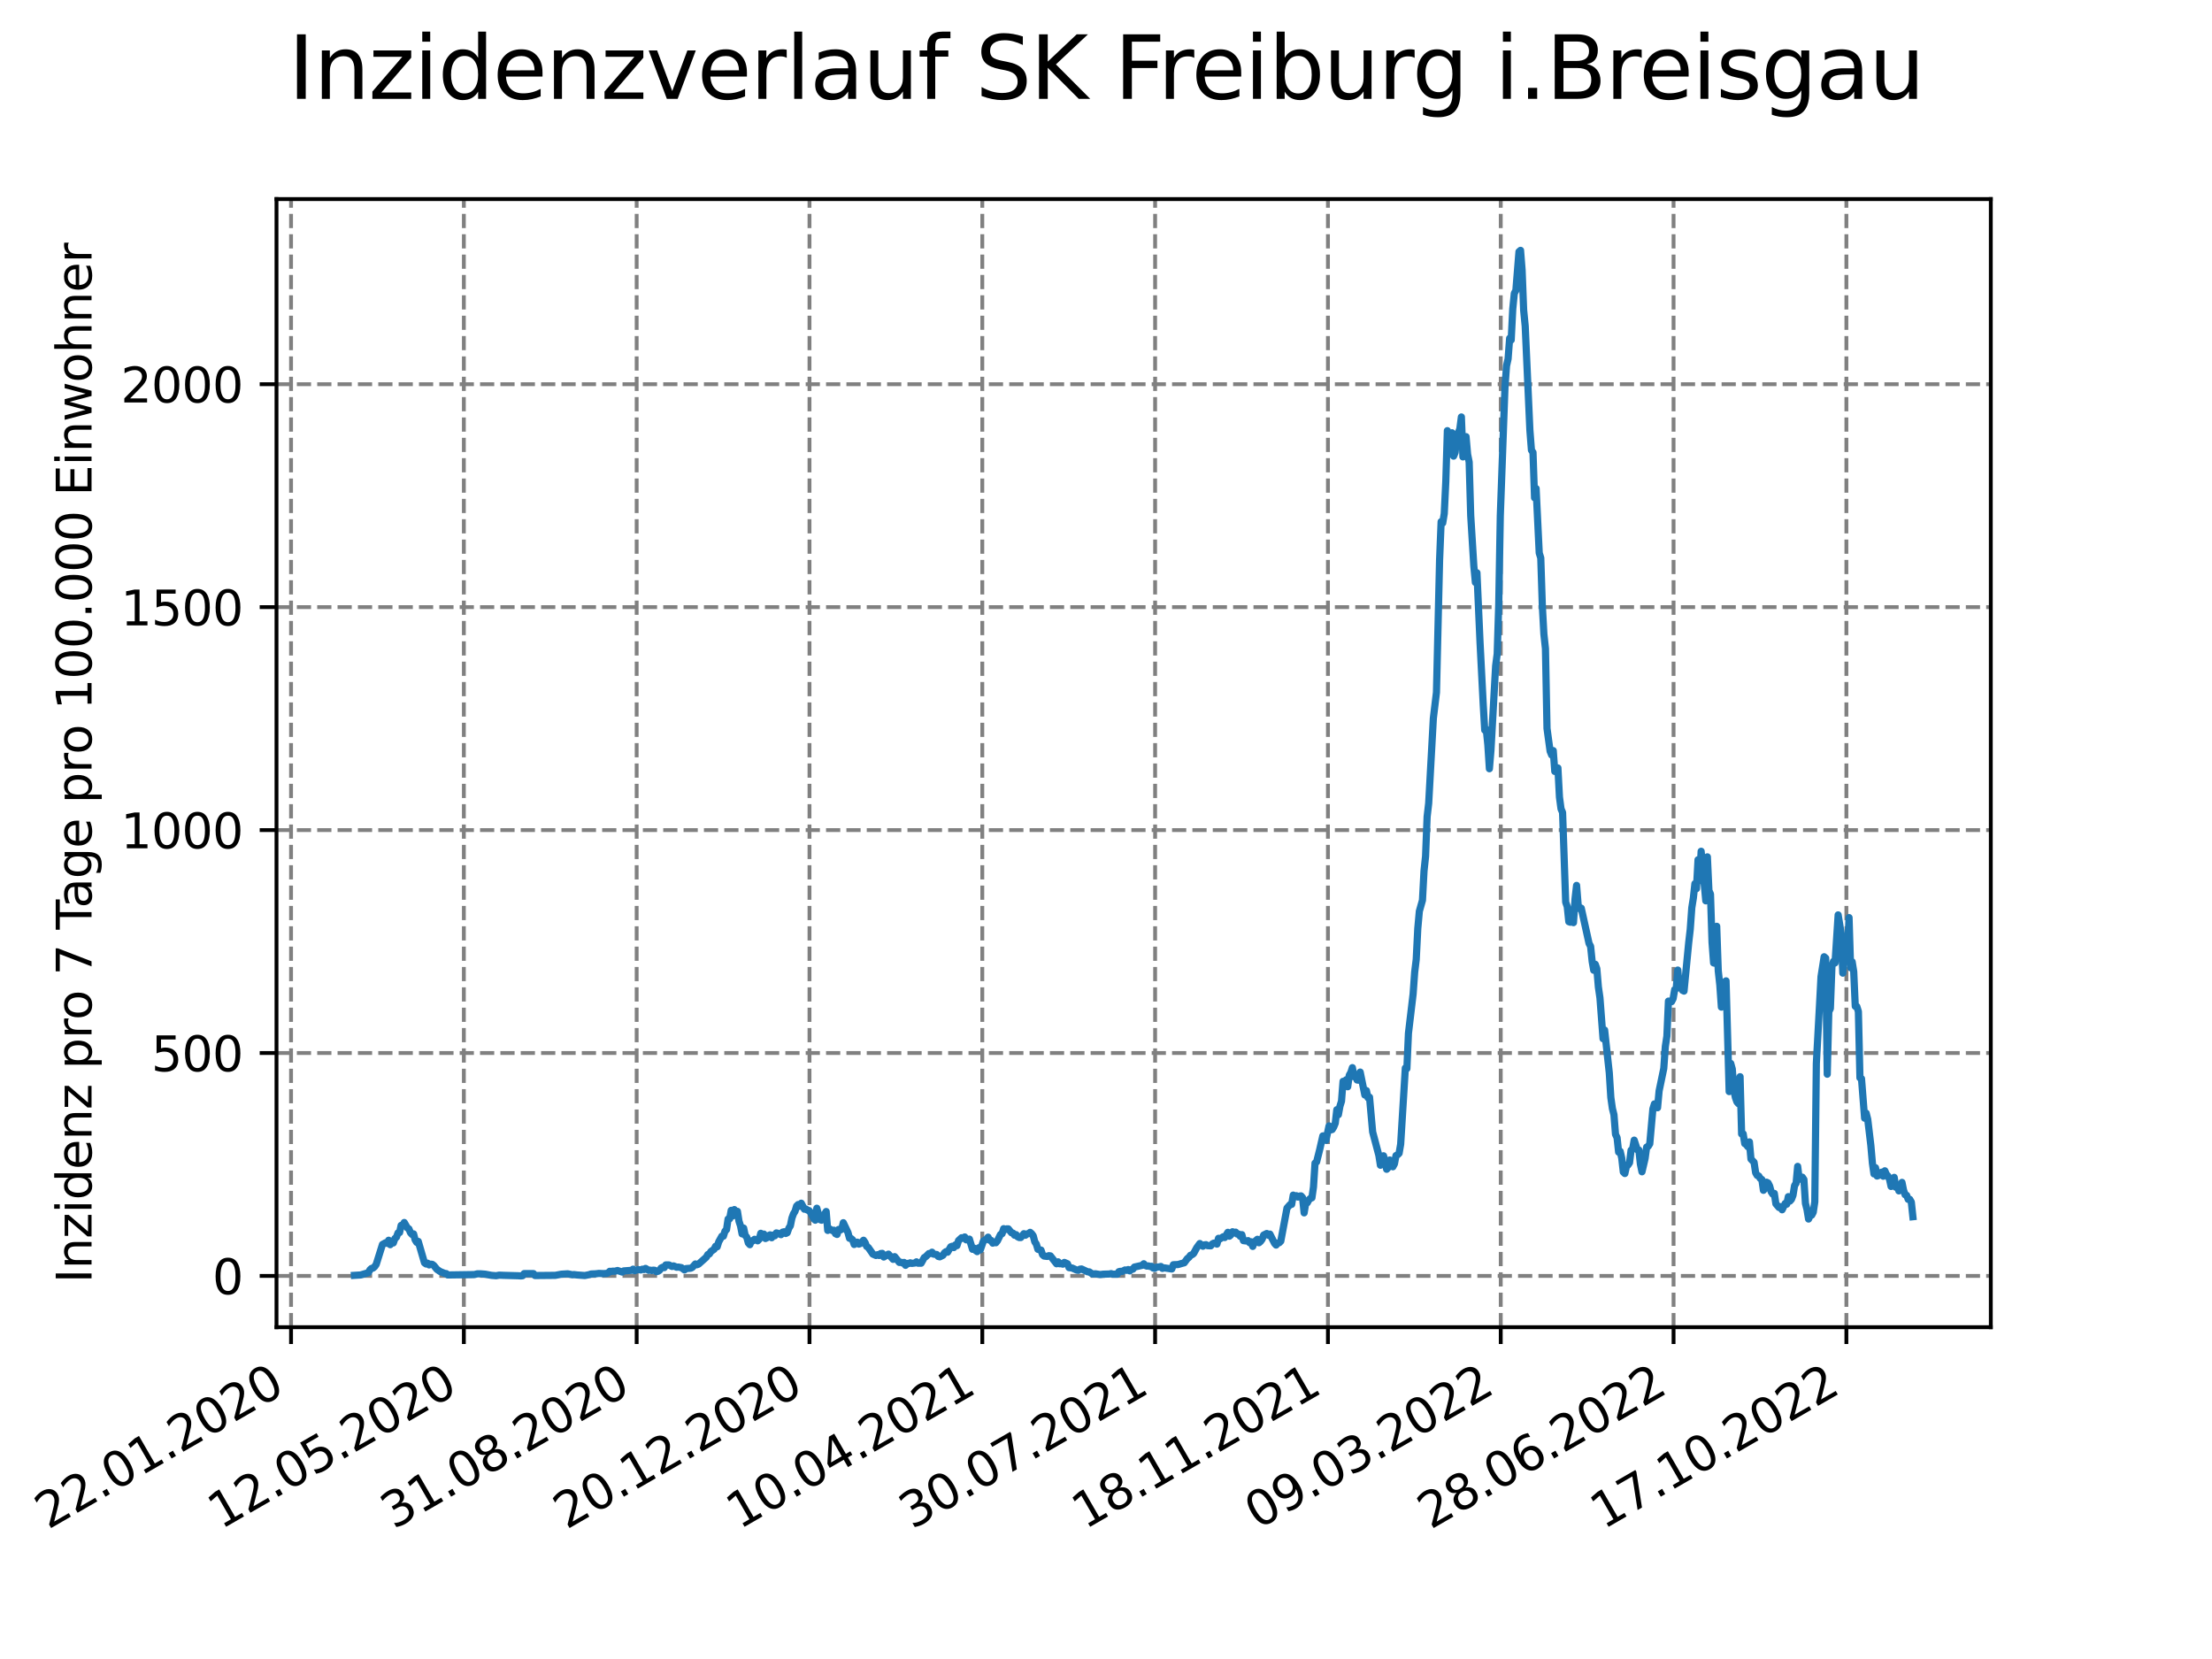 <?xml version="1.0" encoding="utf-8" standalone="no"?>
<!DOCTYPE svg PUBLIC "-//W3C//DTD SVG 1.1//EN"
  "http://www.w3.org/Graphics/SVG/1.1/DTD/svg11.dtd">
<svg xmlns:xlink="http://www.w3.org/1999/xlink" width="460.8pt" height="345.6pt" viewBox="0 0 460.8 345.6" xmlns="http://www.w3.org/2000/svg" version="1.1">
 <defs>
  <style type="text/css">*{stroke-linejoin: round; stroke-linecap: butt}</style>
 </defs>
 <g id="figure_1">
  <g id="patch_1">
   <path d="M 0 345.6 
L 460.8 345.6 
L 460.8 0 
L 0 0 
z
" style="fill: #ffffff"/>
  </g>
  <g id="axes_1">
   <g id="patch_2">
    <path d="M 57.6 276.48 
L 414.72 276.48 
L 414.72 41.472 
L 57.6 41.472 
z
" style="fill: #ffffff"/>
   </g>
   <g id="matplotlib.axis_1">
    <g id="xtick_1">
     <g id="line2d_1">
      <path d="M 60.63 276.48 
L 60.63 41.472 
" clip-path="url(#p9a67773238)" style="fill: none; stroke-dasharray: 2.96,1.28; stroke-dashoffset: 0; stroke: #808080; stroke-width: 0.8"/>
     </g>
     <g id="line2d_2">
      <defs>
       <path id="maf4e3f1fad" d="M 0 0 
L 0 3.5 
" style="stroke: #000000; stroke-width: 0.8"/>
      </defs>
      <g>
       <use xlink:href="#maf4e3f1fad" x="60.63" y="276.48" style="stroke: #000000; stroke-width: 0.8"/>
      </g>
     </g>
     <g id="text_1">
      <!-- 22.01.2020 -->
      <g transform="translate(10.005 318.689) rotate(-30) scale(0.1 -0.1)">
       <defs>
        <path id="DejaVuSans-32" d="M 1228 531 
L 3431 531 
L 3431 0 
L 469 0 
L 469 531 
Q 828 903 1448 1529 
Q 2069 2156 2228 2338 
Q 2531 2678 2651 2914 
Q 2772 3150 2772 3378 
Q 2772 3750 2511 3984 
Q 2250 4219 1831 4219 
Q 1534 4219 1204 4116 
Q 875 4013 500 3803 
L 500 4441 
Q 881 4594 1212 4672 
Q 1544 4750 1819 4750 
Q 2544 4750 2975 4387 
Q 3406 4025 3406 3419 
Q 3406 3131 3298 2873 
Q 3191 2616 2906 2266 
Q 2828 2175 2409 1742 
Q 1991 1309 1228 531 
z
" transform="scale(0.016)"/>
        <path id="DejaVuSans-2e" d="M 684 794 
L 1344 794 
L 1344 0 
L 684 0 
L 684 794 
z
" transform="scale(0.016)"/>
        <path id="DejaVuSans-30" d="M 2034 4250 
Q 1547 4250 1301 3770 
Q 1056 3291 1056 2328 
Q 1056 1369 1301 889 
Q 1547 409 2034 409 
Q 2525 409 2770 889 
Q 3016 1369 3016 2328 
Q 3016 3291 2770 3770 
Q 2525 4250 2034 4250 
z
M 2034 4750 
Q 2819 4750 3233 4129 
Q 3647 3509 3647 2328 
Q 3647 1150 3233 529 
Q 2819 -91 2034 -91 
Q 1250 -91 836 529 
Q 422 1150 422 2328 
Q 422 3509 836 4129 
Q 1250 4750 2034 4750 
z
" transform="scale(0.016)"/>
        <path id="DejaVuSans-31" d="M 794 531 
L 1825 531 
L 1825 4091 
L 703 3866 
L 703 4441 
L 1819 4666 
L 2450 4666 
L 2450 531 
L 3481 531 
L 3481 0 
L 794 0 
L 794 531 
z
" transform="scale(0.016)"/>
       </defs>
       <use xlink:href="#DejaVuSans-32"/>
       <use xlink:href="#DejaVuSans-32" x="63.623"/>
       <use xlink:href="#DejaVuSans-2e" x="127.246"/>
       <use xlink:href="#DejaVuSans-30" x="159.033"/>
       <use xlink:href="#DejaVuSans-31" x="222.656"/>
       <use xlink:href="#DejaVuSans-2e" x="286.279"/>
       <use xlink:href="#DejaVuSans-32" x="318.066"/>
       <use xlink:href="#DejaVuSans-30" x="381.689"/>
       <use xlink:href="#DejaVuSans-32" x="445.312"/>
       <use xlink:href="#DejaVuSans-30" x="508.936"/>
      </g>
     </g>
    </g>
    <g id="xtick_2">
     <g id="line2d_3">
      <path d="M 96.63 276.48 
L 96.63 41.472 
" clip-path="url(#p9a67773238)" style="fill: none; stroke-dasharray: 2.96,1.28; stroke-dashoffset: 0; stroke: #808080; stroke-width: 0.8"/>
     </g>
     <g id="line2d_4">
      <g>
       <use xlink:href="#maf4e3f1fad" x="96.63" y="276.48" style="stroke: #000000; stroke-width: 0.8"/>
      </g>
     </g>
     <g id="text_2">
      <!-- 12.05.2020 -->
      <g transform="translate(46.005 318.689) rotate(-30) scale(0.1 -0.1)">
       <defs>
        <path id="DejaVuSans-35" d="M 691 4666 
L 3169 4666 
L 3169 4134 
L 1269 4134 
L 1269 2991 
Q 1406 3038 1543 3061 
Q 1681 3084 1819 3084 
Q 2600 3084 3056 2656 
Q 3513 2228 3513 1497 
Q 3513 744 3044 326 
Q 2575 -91 1722 -91 
Q 1428 -91 1123 -41 
Q 819 9 494 109 
L 494 744 
Q 775 591 1075 516 
Q 1375 441 1709 441 
Q 2250 441 2565 725 
Q 2881 1009 2881 1497 
Q 2881 1984 2565 2268 
Q 2250 2553 1709 2553 
Q 1456 2553 1204 2497 
Q 953 2441 691 2322 
L 691 4666 
z
" transform="scale(0.016)"/>
       </defs>
       <use xlink:href="#DejaVuSans-31"/>
       <use xlink:href="#DejaVuSans-32" x="63.623"/>
       <use xlink:href="#DejaVuSans-2e" x="127.246"/>
       <use xlink:href="#DejaVuSans-30" x="159.033"/>
       <use xlink:href="#DejaVuSans-35" x="222.656"/>
       <use xlink:href="#DejaVuSans-2e" x="286.279"/>
       <use xlink:href="#DejaVuSans-32" x="318.066"/>
       <use xlink:href="#DejaVuSans-30" x="381.689"/>
       <use xlink:href="#DejaVuSans-32" x="445.312"/>
       <use xlink:href="#DejaVuSans-30" x="508.936"/>
      </g>
     </g>
    </g>
    <g id="xtick_3">
     <g id="line2d_5">
      <path d="M 132.631 276.48 
L 132.631 41.472 
" clip-path="url(#p9a67773238)" style="fill: none; stroke-dasharray: 2.96,1.28; stroke-dashoffset: 0; stroke: #808080; stroke-width: 0.8"/>
     </g>
     <g id="line2d_6">
      <g>
       <use xlink:href="#maf4e3f1fad" x="132.631" y="276.48" style="stroke: #000000; stroke-width: 0.8"/>
      </g>
     </g>
     <g id="text_3">
      <!-- 31.08.2020 -->
      <g transform="translate(82.006 318.689) rotate(-30) scale(0.1 -0.1)">
       <defs>
        <path id="DejaVuSans-33" d="M 2597 2516 
Q 3050 2419 3304 2112 
Q 3559 1806 3559 1356 
Q 3559 666 3084 287 
Q 2609 -91 1734 -91 
Q 1441 -91 1130 -33 
Q 819 25 488 141 
L 488 750 
Q 750 597 1062 519 
Q 1375 441 1716 441 
Q 2309 441 2620 675 
Q 2931 909 2931 1356 
Q 2931 1769 2642 2001 
Q 2353 2234 1838 2234 
L 1294 2234 
L 1294 2753 
L 1863 2753 
Q 2328 2753 2575 2939 
Q 2822 3125 2822 3475 
Q 2822 3834 2567 4026 
Q 2313 4219 1838 4219 
Q 1578 4219 1281 4162 
Q 984 4106 628 3988 
L 628 4550 
Q 988 4650 1302 4700 
Q 1616 4750 1894 4750 
Q 2613 4750 3031 4423 
Q 3450 4097 3450 3541 
Q 3450 3153 3228 2886 
Q 3006 2619 2597 2516 
z
" transform="scale(0.016)"/>
        <path id="DejaVuSans-38" d="M 2034 2216 
Q 1584 2216 1326 1975 
Q 1069 1734 1069 1313 
Q 1069 891 1326 650 
Q 1584 409 2034 409 
Q 2484 409 2743 651 
Q 3003 894 3003 1313 
Q 3003 1734 2745 1975 
Q 2488 2216 2034 2216 
z
M 1403 2484 
Q 997 2584 770 2862 
Q 544 3141 544 3541 
Q 544 4100 942 4425 
Q 1341 4750 2034 4750 
Q 2731 4750 3128 4425 
Q 3525 4100 3525 3541 
Q 3525 3141 3298 2862 
Q 3072 2584 2669 2484 
Q 3125 2378 3379 2068 
Q 3634 1759 3634 1313 
Q 3634 634 3220 271 
Q 2806 -91 2034 -91 
Q 1263 -91 848 271 
Q 434 634 434 1313 
Q 434 1759 690 2068 
Q 947 2378 1403 2484 
z
M 1172 3481 
Q 1172 3119 1398 2916 
Q 1625 2713 2034 2713 
Q 2441 2713 2670 2916 
Q 2900 3119 2900 3481 
Q 2900 3844 2670 4047 
Q 2441 4250 2034 4250 
Q 1625 4250 1398 4047 
Q 1172 3844 1172 3481 
z
" transform="scale(0.016)"/>
       </defs>
       <use xlink:href="#DejaVuSans-33"/>
       <use xlink:href="#DejaVuSans-31" x="63.623"/>
       <use xlink:href="#DejaVuSans-2e" x="127.246"/>
       <use xlink:href="#DejaVuSans-30" x="159.033"/>
       <use xlink:href="#DejaVuSans-38" x="222.656"/>
       <use xlink:href="#DejaVuSans-2e" x="286.279"/>
       <use xlink:href="#DejaVuSans-32" x="318.066"/>
       <use xlink:href="#DejaVuSans-30" x="381.689"/>
       <use xlink:href="#DejaVuSans-32" x="445.312"/>
       <use xlink:href="#DejaVuSans-30" x="508.936"/>
      </g>
     </g>
    </g>
    <g id="xtick_4">
     <g id="line2d_7">
      <path d="M 168.632 276.48 
L 168.632 41.472 
" clip-path="url(#p9a67773238)" style="fill: none; stroke-dasharray: 2.96,1.28; stroke-dashoffset: 0; stroke: #808080; stroke-width: 0.8"/>
     </g>
     <g id="line2d_8">
      <g>
       <use xlink:href="#maf4e3f1fad" x="168.632" y="276.48" style="stroke: #000000; stroke-width: 0.8"/>
      </g>
     </g>
     <g id="text_4">
      <!-- 20.12.2020 -->
      <g transform="translate(118.007 318.689) rotate(-30) scale(0.1 -0.1)">
       <use xlink:href="#DejaVuSans-32"/>
       <use xlink:href="#DejaVuSans-30" x="63.623"/>
       <use xlink:href="#DejaVuSans-2e" x="127.246"/>
       <use xlink:href="#DejaVuSans-31" x="159.033"/>
       <use xlink:href="#DejaVuSans-32" x="222.656"/>
       <use xlink:href="#DejaVuSans-2e" x="286.279"/>
       <use xlink:href="#DejaVuSans-32" x="318.066"/>
       <use xlink:href="#DejaVuSans-30" x="381.689"/>
       <use xlink:href="#DejaVuSans-32" x="445.312"/>
       <use xlink:href="#DejaVuSans-30" x="508.936"/>
      </g>
     </g>
    </g>
    <g id="xtick_5">
     <g id="line2d_9">
      <path d="M 204.632 276.48 
L 204.632 41.472 
" clip-path="url(#p9a67773238)" style="fill: none; stroke-dasharray: 2.96,1.28; stroke-dashoffset: 0; stroke: #808080; stroke-width: 0.8"/>
     </g>
     <g id="line2d_10">
      <g>
       <use xlink:href="#maf4e3f1fad" x="204.632" y="276.48" style="stroke: #000000; stroke-width: 0.8"/>
      </g>
     </g>
     <g id="text_5">
      <!-- 10.04.2021 -->
      <g transform="translate(154.007 318.689) rotate(-30) scale(0.1 -0.1)">
       <defs>
        <path id="DejaVuSans-34" d="M 2419 4116 
L 825 1625 
L 2419 1625 
L 2419 4116 
z
M 2253 4666 
L 3047 4666 
L 3047 1625 
L 3713 1625 
L 3713 1100 
L 3047 1100 
L 3047 0 
L 2419 0 
L 2419 1100 
L 313 1100 
L 313 1709 
L 2253 4666 
z
" transform="scale(0.016)"/>
       </defs>
       <use xlink:href="#DejaVuSans-31"/>
       <use xlink:href="#DejaVuSans-30" x="63.623"/>
       <use xlink:href="#DejaVuSans-2e" x="127.246"/>
       <use xlink:href="#DejaVuSans-30" x="159.033"/>
       <use xlink:href="#DejaVuSans-34" x="222.656"/>
       <use xlink:href="#DejaVuSans-2e" x="286.279"/>
       <use xlink:href="#DejaVuSans-32" x="318.066"/>
       <use xlink:href="#DejaVuSans-30" x="381.689"/>
       <use xlink:href="#DejaVuSans-32" x="445.312"/>
       <use xlink:href="#DejaVuSans-31" x="508.936"/>
      </g>
     </g>
    </g>
    <g id="xtick_6">
     <g id="line2d_11">
      <path d="M 240.633 276.48 
L 240.633 41.472 
" clip-path="url(#p9a67773238)" style="fill: none; stroke-dasharray: 2.96,1.28; stroke-dashoffset: 0; stroke: #808080; stroke-width: 0.8"/>
     </g>
     <g id="line2d_12">
      <g>
       <use xlink:href="#maf4e3f1fad" x="240.633" y="276.48" style="stroke: #000000; stroke-width: 0.8"/>
      </g>
     </g>
     <g id="text_6">
      <!-- 30.07.2021 -->
      <g transform="translate(190.008 318.689) rotate(-30) scale(0.1 -0.1)">
       <defs>
        <path id="DejaVuSans-37" d="M 525 4666 
L 3525 4666 
L 3525 4397 
L 1831 0 
L 1172 0 
L 2766 4134 
L 525 4134 
L 525 4666 
z
" transform="scale(0.016)"/>
       </defs>
       <use xlink:href="#DejaVuSans-33"/>
       <use xlink:href="#DejaVuSans-30" x="63.623"/>
       <use xlink:href="#DejaVuSans-2e" x="127.246"/>
       <use xlink:href="#DejaVuSans-30" x="159.033"/>
       <use xlink:href="#DejaVuSans-37" x="222.656"/>
       <use xlink:href="#DejaVuSans-2e" x="286.279"/>
       <use xlink:href="#DejaVuSans-32" x="318.066"/>
       <use xlink:href="#DejaVuSans-30" x="381.689"/>
       <use xlink:href="#DejaVuSans-32" x="445.312"/>
       <use xlink:href="#DejaVuSans-31" x="508.936"/>
      </g>
     </g>
    </g>
    <g id="xtick_7">
     <g id="line2d_13">
      <path d="M 276.634 276.48 
L 276.634 41.472 
" clip-path="url(#p9a67773238)" style="fill: none; stroke-dasharray: 2.96,1.28; stroke-dashoffset: 0; stroke: #808080; stroke-width: 0.8"/>
     </g>
     <g id="line2d_14">
      <g>
       <use xlink:href="#maf4e3f1fad" x="276.634" y="276.48" style="stroke: #000000; stroke-width: 0.8"/>
      </g>
     </g>
     <g id="text_7">
      <!-- 18.11.2021 -->
      <g transform="translate(226.008 318.689) rotate(-30) scale(0.1 -0.1)">
       <use xlink:href="#DejaVuSans-31"/>
       <use xlink:href="#DejaVuSans-38" x="63.623"/>
       <use xlink:href="#DejaVuSans-2e" x="127.246"/>
       <use xlink:href="#DejaVuSans-31" x="159.033"/>
       <use xlink:href="#DejaVuSans-31" x="222.656"/>
       <use xlink:href="#DejaVuSans-2e" x="286.279"/>
       <use xlink:href="#DejaVuSans-32" x="318.066"/>
       <use xlink:href="#DejaVuSans-30" x="381.689"/>
       <use xlink:href="#DejaVuSans-32" x="445.312"/>
       <use xlink:href="#DejaVuSans-31" x="508.936"/>
      </g>
     </g>
    </g>
    <g id="xtick_8">
     <g id="line2d_15">
      <path d="M 312.634 276.48 
L 312.634 41.472 
" clip-path="url(#p9a67773238)" style="fill: none; stroke-dasharray: 2.96,1.28; stroke-dashoffset: 0; stroke: #808080; stroke-width: 0.8"/>
     </g>
     <g id="line2d_16">
      <g>
       <use xlink:href="#maf4e3f1fad" x="312.634" y="276.48" style="stroke: #000000; stroke-width: 0.8"/>
      </g>
     </g>
     <g id="text_8">
      <!-- 09.03.2022 -->
      <g transform="translate(262.009 318.689) rotate(-30) scale(0.1 -0.1)">
       <defs>
        <path id="DejaVuSans-39" d="M 703 97 
L 703 672 
Q 941 559 1184 500 
Q 1428 441 1663 441 
Q 2288 441 2617 861 
Q 2947 1281 2994 2138 
Q 2813 1869 2534 1725 
Q 2256 1581 1919 1581 
Q 1219 1581 811 2004 
Q 403 2428 403 3163 
Q 403 3881 828 4315 
Q 1253 4750 1959 4750 
Q 2769 4750 3195 4129 
Q 3622 3509 3622 2328 
Q 3622 1225 3098 567 
Q 2575 -91 1691 -91 
Q 1453 -91 1209 -44 
Q 966 3 703 97 
z
M 1959 2075 
Q 2384 2075 2632 2365 
Q 2881 2656 2881 3163 
Q 2881 3666 2632 3958 
Q 2384 4250 1959 4250 
Q 1534 4250 1286 3958 
Q 1038 3666 1038 3163 
Q 1038 2656 1286 2365 
Q 1534 2075 1959 2075 
z
" transform="scale(0.016)"/>
       </defs>
       <use xlink:href="#DejaVuSans-30"/>
       <use xlink:href="#DejaVuSans-39" x="63.623"/>
       <use xlink:href="#DejaVuSans-2e" x="127.246"/>
       <use xlink:href="#DejaVuSans-30" x="159.033"/>
       <use xlink:href="#DejaVuSans-33" x="222.656"/>
       <use xlink:href="#DejaVuSans-2e" x="286.279"/>
       <use xlink:href="#DejaVuSans-32" x="318.066"/>
       <use xlink:href="#DejaVuSans-30" x="381.689"/>
       <use xlink:href="#DejaVuSans-32" x="445.312"/>
       <use xlink:href="#DejaVuSans-32" x="508.936"/>
      </g>
     </g>
    </g>
    <g id="xtick_9">
     <g id="line2d_17">
      <path d="M 348.635 276.48 
L 348.635 41.472 
" clip-path="url(#p9a67773238)" style="fill: none; stroke-dasharray: 2.96,1.28; stroke-dashoffset: 0; stroke: #808080; stroke-width: 0.8"/>
     </g>
     <g id="line2d_18">
      <g>
       <use xlink:href="#maf4e3f1fad" x="348.635" y="276.48" style="stroke: #000000; stroke-width: 0.8"/>
      </g>
     </g>
     <g id="text_9">
      <!-- 28.06.2022 -->
      <g transform="translate(298.01 318.689) rotate(-30) scale(0.1 -0.1)">
       <defs>
        <path id="DejaVuSans-36" d="M 2113 2584 
Q 1688 2584 1439 2293 
Q 1191 2003 1191 1497 
Q 1191 994 1439 701 
Q 1688 409 2113 409 
Q 2538 409 2786 701 
Q 3034 994 3034 1497 
Q 3034 2003 2786 2293 
Q 2538 2584 2113 2584 
z
M 3366 4563 
L 3366 3988 
Q 3128 4100 2886 4159 
Q 2644 4219 2406 4219 
Q 1781 4219 1451 3797 
Q 1122 3375 1075 2522 
Q 1259 2794 1537 2939 
Q 1816 3084 2150 3084 
Q 2853 3084 3261 2657 
Q 3669 2231 3669 1497 
Q 3669 778 3244 343 
Q 2819 -91 2113 -91 
Q 1303 -91 875 529 
Q 447 1150 447 2328 
Q 447 3434 972 4092 
Q 1497 4750 2381 4750 
Q 2619 4750 2861 4703 
Q 3103 4656 3366 4563 
z
" transform="scale(0.016)"/>
       </defs>
       <use xlink:href="#DejaVuSans-32"/>
       <use xlink:href="#DejaVuSans-38" x="63.623"/>
       <use xlink:href="#DejaVuSans-2e" x="127.246"/>
       <use xlink:href="#DejaVuSans-30" x="159.033"/>
       <use xlink:href="#DejaVuSans-36" x="222.656"/>
       <use xlink:href="#DejaVuSans-2e" x="286.279"/>
       <use xlink:href="#DejaVuSans-32" x="318.066"/>
       <use xlink:href="#DejaVuSans-30" x="381.689"/>
       <use xlink:href="#DejaVuSans-32" x="445.312"/>
       <use xlink:href="#DejaVuSans-32" x="508.936"/>
      </g>
     </g>
    </g>
    <g id="xtick_10">
     <g id="line2d_19">
      <path d="M 384.636 276.48 
L 384.636 41.472 
" clip-path="url(#p9a67773238)" style="fill: none; stroke-dasharray: 2.96,1.28; stroke-dashoffset: 0; stroke: #808080; stroke-width: 0.8"/>
     </g>
     <g id="line2d_20">
      <g>
       <use xlink:href="#maf4e3f1fad" x="384.636" y="276.48" style="stroke: #000000; stroke-width: 0.8"/>
      </g>
     </g>
     <g id="text_10">
      <!-- 17.10.2022 -->
      <g transform="translate(334.01 318.689) rotate(-30) scale(0.1 -0.1)">
       <use xlink:href="#DejaVuSans-31"/>
       <use xlink:href="#DejaVuSans-37" x="63.623"/>
       <use xlink:href="#DejaVuSans-2e" x="127.246"/>
       <use xlink:href="#DejaVuSans-31" x="159.033"/>
       <use xlink:href="#DejaVuSans-30" x="222.656"/>
       <use xlink:href="#DejaVuSans-2e" x="286.279"/>
       <use xlink:href="#DejaVuSans-32" x="318.066"/>
       <use xlink:href="#DejaVuSans-30" x="381.689"/>
       <use xlink:href="#DejaVuSans-32" x="445.312"/>
       <use xlink:href="#DejaVuSans-32" x="508.936"/>
      </g>
     </g>
    </g>
   </g>
   <g id="matplotlib.axis_2">
    <g id="ytick_1">
     <g id="line2d_21">
      <path d="M 57.6 265.798 
L 414.72 265.798 
" clip-path="url(#p9a67773238)" style="fill: none; stroke-dasharray: 2.96,1.28; stroke-dashoffset: 0; stroke: #808080; stroke-width: 0.8"/>
     </g>
     <g id="line2d_22">
      <defs>
       <path id="mb9b688ad65" d="M 0 0 
L -3.5 0 
" style="stroke: #000000; stroke-width: 0.8"/>
      </defs>
      <g>
       <use xlink:href="#mb9b688ad65" x="57.6" y="265.798" style="stroke: #000000; stroke-width: 0.8"/>
      </g>
     </g>
     <g id="text_11">
      <!-- 0 -->
      <g transform="translate(44.237 269.597) scale(0.1 -0.1)">
       <use xlink:href="#DejaVuSans-30"/>
      </g>
     </g>
    </g>
    <g id="ytick_2">
     <g id="line2d_23">
      <path d="M 57.6 219.358 
L 414.72 219.358 
" clip-path="url(#p9a67773238)" style="fill: none; stroke-dasharray: 2.96,1.28; stroke-dashoffset: 0; stroke: #808080; stroke-width: 0.8"/>
     </g>
     <g id="line2d_24">
      <g>
       <use xlink:href="#mb9b688ad65" x="57.6" y="219.358" style="stroke: #000000; stroke-width: 0.8"/>
      </g>
     </g>
     <g id="text_12">
      <!-- 500 -->
      <g transform="translate(31.512 223.157) scale(0.1 -0.1)">
       <use xlink:href="#DejaVuSans-35"/>
       <use xlink:href="#DejaVuSans-30" x="63.623"/>
       <use xlink:href="#DejaVuSans-30" x="127.246"/>
      </g>
     </g>
    </g>
    <g id="ytick_3">
     <g id="line2d_25">
      <path d="M 57.6 172.918 
L 414.72 172.918 
" clip-path="url(#p9a67773238)" style="fill: none; stroke-dasharray: 2.96,1.28; stroke-dashoffset: 0; stroke: #808080; stroke-width: 0.8"/>
     </g>
     <g id="line2d_26">
      <g>
       <use xlink:href="#mb9b688ad65" x="57.6" y="172.918" style="stroke: #000000; stroke-width: 0.8"/>
      </g>
     </g>
     <g id="text_13">
      <!-- 1000 -->
      <g transform="translate(25.15 176.717) scale(0.1 -0.1)">
       <use xlink:href="#DejaVuSans-31"/>
       <use xlink:href="#DejaVuSans-30" x="63.623"/>
       <use xlink:href="#DejaVuSans-30" x="127.246"/>
       <use xlink:href="#DejaVuSans-30" x="190.869"/>
      </g>
     </g>
    </g>
    <g id="ytick_4">
     <g id="line2d_27">
      <path d="M 57.6 126.479 
L 414.72 126.479 
" clip-path="url(#p9a67773238)" style="fill: none; stroke-dasharray: 2.96,1.28; stroke-dashoffset: 0; stroke: #808080; stroke-width: 0.8"/>
     </g>
     <g id="line2d_28">
      <g>
       <use xlink:href="#mb9b688ad65" x="57.6" y="126.479" style="stroke: #000000; stroke-width: 0.8"/>
      </g>
     </g>
     <g id="text_14">
      <!-- 1500 -->
      <g transform="translate(25.15 130.278) scale(0.1 -0.1)">
       <use xlink:href="#DejaVuSans-31"/>
       <use xlink:href="#DejaVuSans-35" x="63.623"/>
       <use xlink:href="#DejaVuSans-30" x="127.246"/>
       <use xlink:href="#DejaVuSans-30" x="190.869"/>
      </g>
     </g>
    </g>
    <g id="ytick_5">
     <g id="line2d_29">
      <path d="M 57.6 80.039 
L 414.72 80.039 
" clip-path="url(#p9a67773238)" style="fill: none; stroke-dasharray: 2.96,1.28; stroke-dashoffset: 0; stroke: #808080; stroke-width: 0.8"/>
     </g>
     <g id="line2d_30">
      <g>
       <use xlink:href="#mb9b688ad65" x="57.6" y="80.039" style="stroke: #000000; stroke-width: 0.8"/>
      </g>
     </g>
     <g id="text_15">
      <!-- 2000 -->
      <g transform="translate(25.15 83.838) scale(0.1 -0.1)">
       <use xlink:href="#DejaVuSans-32"/>
       <use xlink:href="#DejaVuSans-30" x="63.623"/>
       <use xlink:href="#DejaVuSans-30" x="127.246"/>
       <use xlink:href="#DejaVuSans-30" x="190.869"/>
      </g>
     </g>
    </g>
    <g id="text_16">
     <!-- Inzidenz pro 7 Tage pro 100.000 Einwohner -->
     <g transform="translate(19.07 267.301) rotate(-90) scale(0.1 -0.1)">
      <defs>
       <path id="DejaVuSans-49" d="M 628 4666 
L 1259 4666 
L 1259 0 
L 628 0 
L 628 4666 
z
" transform="scale(0.016)"/>
       <path id="DejaVuSans-6e" d="M 3513 2113 
L 3513 0 
L 2938 0 
L 2938 2094 
Q 2938 2591 2744 2837 
Q 2550 3084 2163 3084 
Q 1697 3084 1428 2787 
Q 1159 2491 1159 1978 
L 1159 0 
L 581 0 
L 581 3500 
L 1159 3500 
L 1159 2956 
Q 1366 3272 1645 3428 
Q 1925 3584 2291 3584 
Q 2894 3584 3203 3211 
Q 3513 2838 3513 2113 
z
" transform="scale(0.016)"/>
       <path id="DejaVuSans-7a" d="M 353 3500 
L 3084 3500 
L 3084 2975 
L 922 459 
L 3084 459 
L 3084 0 
L 275 0 
L 275 525 
L 2438 3041 
L 353 3041 
L 353 3500 
z
" transform="scale(0.016)"/>
       <path id="DejaVuSans-69" d="M 603 3500 
L 1178 3500 
L 1178 0 
L 603 0 
L 603 3500 
z
M 603 4863 
L 1178 4863 
L 1178 4134 
L 603 4134 
L 603 4863 
z
" transform="scale(0.016)"/>
       <path id="DejaVuSans-64" d="M 2906 2969 
L 2906 4863 
L 3481 4863 
L 3481 0 
L 2906 0 
L 2906 525 
Q 2725 213 2448 61 
Q 2172 -91 1784 -91 
Q 1150 -91 751 415 
Q 353 922 353 1747 
Q 353 2572 751 3078 
Q 1150 3584 1784 3584 
Q 2172 3584 2448 3432 
Q 2725 3281 2906 2969 
z
M 947 1747 
Q 947 1113 1208 752 
Q 1469 391 1925 391 
Q 2381 391 2643 752 
Q 2906 1113 2906 1747 
Q 2906 2381 2643 2742 
Q 2381 3103 1925 3103 
Q 1469 3103 1208 2742 
Q 947 2381 947 1747 
z
" transform="scale(0.016)"/>
       <path id="DejaVuSans-65" d="M 3597 1894 
L 3597 1613 
L 953 1613 
Q 991 1019 1311 708 
Q 1631 397 2203 397 
Q 2534 397 2845 478 
Q 3156 559 3463 722 
L 3463 178 
Q 3153 47 2828 -22 
Q 2503 -91 2169 -91 
Q 1331 -91 842 396 
Q 353 884 353 1716 
Q 353 2575 817 3079 
Q 1281 3584 2069 3584 
Q 2775 3584 3186 3129 
Q 3597 2675 3597 1894 
z
M 3022 2063 
Q 3016 2534 2758 2815 
Q 2500 3097 2075 3097 
Q 1594 3097 1305 2825 
Q 1016 2553 972 2059 
L 3022 2063 
z
" transform="scale(0.016)"/>
       <path id="DejaVuSans-20" transform="scale(0.016)"/>
       <path id="DejaVuSans-70" d="M 1159 525 
L 1159 -1331 
L 581 -1331 
L 581 3500 
L 1159 3500 
L 1159 2969 
Q 1341 3281 1617 3432 
Q 1894 3584 2278 3584 
Q 2916 3584 3314 3078 
Q 3713 2572 3713 1747 
Q 3713 922 3314 415 
Q 2916 -91 2278 -91 
Q 1894 -91 1617 61 
Q 1341 213 1159 525 
z
M 3116 1747 
Q 3116 2381 2855 2742 
Q 2594 3103 2138 3103 
Q 1681 3103 1420 2742 
Q 1159 2381 1159 1747 
Q 1159 1113 1420 752 
Q 1681 391 2138 391 
Q 2594 391 2855 752 
Q 3116 1113 3116 1747 
z
" transform="scale(0.016)"/>
       <path id="DejaVuSans-72" d="M 2631 2963 
Q 2534 3019 2420 3045 
Q 2306 3072 2169 3072 
Q 1681 3072 1420 2755 
Q 1159 2438 1159 1844 
L 1159 0 
L 581 0 
L 581 3500 
L 1159 3500 
L 1159 2956 
Q 1341 3275 1631 3429 
Q 1922 3584 2338 3584 
Q 2397 3584 2469 3576 
Q 2541 3569 2628 3553 
L 2631 2963 
z
" transform="scale(0.016)"/>
       <path id="DejaVuSans-6f" d="M 1959 3097 
Q 1497 3097 1228 2736 
Q 959 2375 959 1747 
Q 959 1119 1226 758 
Q 1494 397 1959 397 
Q 2419 397 2687 759 
Q 2956 1122 2956 1747 
Q 2956 2369 2687 2733 
Q 2419 3097 1959 3097 
z
M 1959 3584 
Q 2709 3584 3137 3096 
Q 3566 2609 3566 1747 
Q 3566 888 3137 398 
Q 2709 -91 1959 -91 
Q 1206 -91 779 398 
Q 353 888 353 1747 
Q 353 2609 779 3096 
Q 1206 3584 1959 3584 
z
" transform="scale(0.016)"/>
       <path id="DejaVuSans-54" d="M -19 4666 
L 3928 4666 
L 3928 4134 
L 2272 4134 
L 2272 0 
L 1638 0 
L 1638 4134 
L -19 4134 
L -19 4666 
z
" transform="scale(0.016)"/>
       <path id="DejaVuSans-61" d="M 2194 1759 
Q 1497 1759 1228 1600 
Q 959 1441 959 1056 
Q 959 750 1161 570 
Q 1363 391 1709 391 
Q 2188 391 2477 730 
Q 2766 1069 2766 1631 
L 2766 1759 
L 2194 1759 
z
M 3341 1997 
L 3341 0 
L 2766 0 
L 2766 531 
Q 2569 213 2275 61 
Q 1981 -91 1556 -91 
Q 1019 -91 701 211 
Q 384 513 384 1019 
Q 384 1609 779 1909 
Q 1175 2209 1959 2209 
L 2766 2209 
L 2766 2266 
Q 2766 2663 2505 2880 
Q 2244 3097 1772 3097 
Q 1472 3097 1187 3025 
Q 903 2953 641 2809 
L 641 3341 
Q 956 3463 1253 3523 
Q 1550 3584 1831 3584 
Q 2591 3584 2966 3190 
Q 3341 2797 3341 1997 
z
" transform="scale(0.016)"/>
       <path id="DejaVuSans-67" d="M 2906 1791 
Q 2906 2416 2648 2759 
Q 2391 3103 1925 3103 
Q 1463 3103 1205 2759 
Q 947 2416 947 1791 
Q 947 1169 1205 825 
Q 1463 481 1925 481 
Q 2391 481 2648 825 
Q 2906 1169 2906 1791 
z
M 3481 434 
Q 3481 -459 3084 -895 
Q 2688 -1331 1869 -1331 
Q 1566 -1331 1297 -1286 
Q 1028 -1241 775 -1147 
L 775 -588 
Q 1028 -725 1275 -790 
Q 1522 -856 1778 -856 
Q 2344 -856 2625 -561 
Q 2906 -266 2906 331 
L 2906 616 
Q 2728 306 2450 153 
Q 2172 0 1784 0 
Q 1141 0 747 490 
Q 353 981 353 1791 
Q 353 2603 747 3093 
Q 1141 3584 1784 3584 
Q 2172 3584 2450 3431 
Q 2728 3278 2906 2969 
L 2906 3500 
L 3481 3500 
L 3481 434 
z
" transform="scale(0.016)"/>
       <path id="DejaVuSans-45" d="M 628 4666 
L 3578 4666 
L 3578 4134 
L 1259 4134 
L 1259 2753 
L 3481 2753 
L 3481 2222 
L 1259 2222 
L 1259 531 
L 3634 531 
L 3634 0 
L 628 0 
L 628 4666 
z
" transform="scale(0.016)"/>
       <path id="DejaVuSans-77" d="M 269 3500 
L 844 3500 
L 1563 769 
L 2278 3500 
L 2956 3500 
L 3675 769 
L 4391 3500 
L 4966 3500 
L 4050 0 
L 3372 0 
L 2619 2869 
L 1863 0 
L 1184 0 
L 269 3500 
z
" transform="scale(0.016)"/>
       <path id="DejaVuSans-68" d="M 3513 2113 
L 3513 0 
L 2938 0 
L 2938 2094 
Q 2938 2591 2744 2837 
Q 2550 3084 2163 3084 
Q 1697 3084 1428 2787 
Q 1159 2491 1159 1978 
L 1159 0 
L 581 0 
L 581 4863 
L 1159 4863 
L 1159 2956 
Q 1366 3272 1645 3428 
Q 1925 3584 2291 3584 
Q 2894 3584 3203 3211 
Q 3513 2838 3513 2113 
z
" transform="scale(0.016)"/>
      </defs>
      <use xlink:href="#DejaVuSans-49"/>
      <use xlink:href="#DejaVuSans-6e" x="29.492"/>
      <use xlink:href="#DejaVuSans-7a" x="92.871"/>
      <use xlink:href="#DejaVuSans-69" x="145.361"/>
      <use xlink:href="#DejaVuSans-64" x="173.145"/>
      <use xlink:href="#DejaVuSans-65" x="236.621"/>
      <use xlink:href="#DejaVuSans-6e" x="298.145"/>
      <use xlink:href="#DejaVuSans-7a" x="361.523"/>
      <use xlink:href="#DejaVuSans-20" x="414.014"/>
      <use xlink:href="#DejaVuSans-70" x="445.801"/>
      <use xlink:href="#DejaVuSans-72" x="509.277"/>
      <use xlink:href="#DejaVuSans-6f" x="548.141"/>
      <use xlink:href="#DejaVuSans-20" x="609.322"/>
      <use xlink:href="#DejaVuSans-37" x="641.109"/>
      <use xlink:href="#DejaVuSans-20" x="704.732"/>
      <use xlink:href="#DejaVuSans-54" x="736.52"/>
      <use xlink:href="#DejaVuSans-61" x="781.104"/>
      <use xlink:href="#DejaVuSans-67" x="842.383"/>
      <use xlink:href="#DejaVuSans-65" x="905.859"/>
      <use xlink:href="#DejaVuSans-20" x="967.383"/>
      <use xlink:href="#DejaVuSans-70" x="999.17"/>
      <use xlink:href="#DejaVuSans-72" x="1062.646"/>
      <use xlink:href="#DejaVuSans-6f" x="1101.51"/>
      <use xlink:href="#DejaVuSans-20" x="1162.691"/>
      <use xlink:href="#DejaVuSans-31" x="1194.479"/>
      <use xlink:href="#DejaVuSans-30" x="1258.102"/>
      <use xlink:href="#DejaVuSans-30" x="1321.725"/>
      <use xlink:href="#DejaVuSans-2e" x="1385.348"/>
      <use xlink:href="#DejaVuSans-30" x="1417.135"/>
      <use xlink:href="#DejaVuSans-30" x="1480.758"/>
      <use xlink:href="#DejaVuSans-30" x="1544.381"/>
      <use xlink:href="#DejaVuSans-20" x="1608.004"/>
      <use xlink:href="#DejaVuSans-45" x="1639.791"/>
      <use xlink:href="#DejaVuSans-69" x="1702.975"/>
      <use xlink:href="#DejaVuSans-6e" x="1730.758"/>
      <use xlink:href="#DejaVuSans-77" x="1794.137"/>
      <use xlink:href="#DejaVuSans-6f" x="1875.924"/>
      <use xlink:href="#DejaVuSans-68" x="1937.105"/>
      <use xlink:href="#DejaVuSans-6e" x="2000.484"/>
      <use xlink:href="#DejaVuSans-65" x="2063.863"/>
      <use xlink:href="#DejaVuSans-72" x="2125.387"/>
     </g>
    </g>
   </g>
   <g id="line2d_31">
    <path d="M 73.833 265.677 
L 75.13 265.597 
L 76.752 265.115 
L 77.076 264.512 
L 77.4 264.231 
L 77.725 264.151 
L 78.049 263.869 
L 78.373 263.387 
L 79.671 259.25 
L 80.319 258.888 
L 80.644 259.008 
L 80.968 258.366 
L 81.292 259.29 
L 81.617 258.687 
L 81.941 258.928 
L 82.265 258.004 
L 82.59 257.723 
L 82.914 256.839 
L 83.238 256.759 
L 83.563 255.272 
L 83.887 255.272 
L 84.211 254.67 
L 84.86 255.795 
L 85.184 255.995 
L 85.509 256.799 
L 85.833 257.16 
L 86.157 257.04 
L 86.482 258.285 
L 86.806 258.808 
L 87.13 258.607 
L 88.428 263.066 
L 88.752 263.307 
L 89.076 263.146 
L 89.401 263.508 
L 89.725 263.347 
L 90.049 263.387 
L 90.374 263.628 
L 91.022 264.432 
L 91.671 264.874 
L 92.644 265.276 
L 92.968 265.316 
L 93.293 265.597 
L 98.806 265.517 
L 99.455 265.356 
L 100.103 265.356 
L 101.076 265.436 
L 102.374 265.677 
L 103.347 265.758 
L 103.995 265.637 
L 104.968 265.677 
L 107.887 265.758 
L 108.536 265.798 
L 108.86 265.758 
L 109.185 265.316 
L 111.131 265.316 
L 111.455 265.717 
L 115.671 265.677 
L 116.969 265.436 
L 118.266 265.356 
L 119.239 265.557 
L 119.563 265.517 
L 120.212 265.597 
L 121.834 265.717 
L 122.807 265.517 
L 123.131 265.396 
L 124.104 265.356 
L 124.753 265.276 
L 125.726 265.316 
L 126.374 265.276 
L 126.699 265.155 
L 127.023 264.834 
L 127.347 264.874 
L 127.672 264.793 
L 127.996 264.834 
L 128.645 264.673 
L 129.618 264.994 
L 129.942 264.753 
L 131.564 264.633 
L 131.888 264.392 
L 132.212 264.713 
L 132.861 264.472 
L 133.509 264.552 
L 133.834 264.392 
L 134.158 264.472 
L 134.482 264.231 
L 135.131 264.633 
L 135.455 264.593 
L 135.78 264.673 
L 136.104 264.593 
L 136.428 264.633 
L 136.753 264.914 
L 137.077 264.834 
L 137.401 264.633 
L 137.726 264.151 
L 138.05 263.99 
L 138.374 264.07 
L 138.699 263.508 
L 139.347 263.508 
L 139.996 263.829 
L 140.32 263.709 
L 140.969 263.99 
L 141.293 263.95 
L 141.942 264.07 
L 142.591 264.552 
L 142.915 264.271 
L 143.888 264.191 
L 144.212 264.03 
L 144.861 263.307 
L 145.185 263.468 
L 145.51 263.347 
L 147.131 261.901 
L 147.456 261.339 
L 147.78 261.218 
L 148.104 260.696 
L 148.753 260.254 
L 149.077 259.611 
L 149.402 259.732 
L 149.726 258.687 
L 150.375 257.522 
L 150.699 257.522 
L 151.023 256.478 
L 151.348 256.156 
L 151.672 253.947 
L 151.996 253.906 
L 152.321 252.139 
L 152.645 253.304 
L 152.969 251.978 
L 153.294 252.902 
L 153.618 252.34 
L 153.942 254.388 
L 154.267 255.393 
L 154.591 257.04 
L 154.915 255.835 
L 155.24 257.361 
L 155.564 257.723 
L 155.888 258.928 
L 156.213 259.29 
L 156.537 258.486 
L 156.861 258.486 
L 157.186 258.165 
L 157.51 258.245 
L 157.834 258.486 
L 158.159 258.165 
L 158.483 256.919 
L 158.807 257.241 
L 159.132 257.08 
L 159.456 258.004 
L 159.78 257.843 
L 160.105 257.402 
L 160.429 257.241 
L 160.753 257.843 
L 161.078 257.281 
L 161.402 257.442 
L 161.726 256.839 
L 162.051 256.919 
L 162.699 257.201 
L 163.024 256.678 
L 163.348 256.598 
L 163.672 256.96 
L 163.997 256.799 
L 164.321 255.875 
L 164.645 255.353 
L 164.97 253.746 
L 165.294 252.862 
L 165.618 252.34 
L 165.943 251.255 
L 166.267 250.934 
L 166.591 251.295 
L 166.915 250.652 
L 167.564 251.898 
L 167.888 251.858 
L 168.213 252.099 
L 168.537 252.179 
L 168.861 252.581 
L 169.51 253.866 
L 169.834 254.188 
L 170.159 251.697 
L 170.807 254.067 
L 171.132 254.188 
L 171.456 253.906 
L 171.78 252.902 
L 172.105 252.38 
L 172.429 256.317 
L 172.753 255.955 
L 173.402 256.357 
L 173.726 256.277 
L 174.051 257 
L 174.375 257.16 
L 174.699 256.116 
L 175.024 256.236 
L 175.348 256.076 
L 175.672 254.71 
L 176.645 256.759 
L 176.97 257.964 
L 177.294 258.004 
L 177.618 258.285 
L 177.943 259.25 
L 178.591 258.767 
L 178.916 259.169 
L 179.24 259.049 
L 179.889 258.366 
L 180.213 258.848 
L 180.537 259.651 
L 180.862 259.852 
L 181.51 260.776 
L 181.835 261.258 
L 182.483 261.539 
L 182.808 261.379 
L 183.132 261.539 
L 183.456 261.138 
L 183.781 261.097 
L 184.105 261.861 
L 185.078 261.258 
L 186.051 262.343 
L 186.375 261.78 
L 187.348 262.986 
L 187.673 262.945 
L 187.997 263.106 
L 188.321 262.986 
L 188.646 263.588 
L 188.97 263.187 
L 189.294 263.227 
L 189.619 263.066 
L 189.943 263.187 
L 190.592 263.106 
L 190.916 262.865 
L 191.24 263.146 
L 191.889 263.146 
L 192.538 261.981 
L 192.862 261.78 
L 193.511 261.138 
L 193.835 261.138 
L 194.159 260.856 
L 194.484 261.258 
L 195.132 261.339 
L 195.457 261.74 
L 195.781 261.821 
L 196.43 261.499 
L 196.754 260.977 
L 197.078 260.736 
L 197.403 260.856 
L 198.051 259.732 
L 198.376 259.611 
L 198.7 259.892 
L 199.024 259.33 
L 199.349 259.491 
L 199.673 258.446 
L 200.322 257.843 
L 200.646 257.964 
L 200.97 257.683 
L 201.295 258.285 
L 201.619 258.285 
L 201.943 258.125 
L 202.592 260.254 
L 202.916 260.013 
L 203.24 260.495 
L 203.565 260.736 
L 203.889 259.932 
L 204.213 260.374 
L 204.862 258.526 
L 205.511 258.125 
L 205.835 257.723 
L 206.159 258.366 
L 206.484 258.406 
L 206.808 258.968 
L 207.132 258.808 
L 207.457 258.888 
L 207.781 258.486 
L 208.43 257.16 
L 208.754 257 
L 209.078 255.955 
L 209.403 256.156 
L 209.727 255.995 
L 210.051 255.995 
L 210.7 256.799 
L 211.024 256.879 
L 211.349 257.321 
L 211.673 257.201 
L 211.997 257.643 
L 212.322 257.803 
L 212.646 257.803 
L 213.295 257 
L 213.619 257.321 
L 213.943 257.04 
L 214.268 257 
L 214.592 256.719 
L 214.916 257 
L 215.241 257.442 
L 215.565 258.687 
L 215.889 259.169 
L 216.214 260.254 
L 216.862 260.415 
L 217.187 261.379 
L 217.511 261.66 
L 218.16 261.74 
L 218.484 261.58 
L 218.808 261.62 
L 220.106 263.267 
L 220.43 262.865 
L 220.754 263.267 
L 221.079 263.227 
L 221.403 263.347 
L 221.727 262.986 
L 222.376 263.267 
L 222.7 264.07 
L 223.349 264.151 
L 224.322 264.593 
L 224.646 264.633 
L 224.971 264.392 
L 225.295 264.352 
L 226.592 264.954 
L 226.917 264.954 
L 227.565 265.396 
L 228.214 265.356 
L 229.187 265.517 
L 229.836 265.436 
L 231.133 265.396 
L 231.457 265.316 
L 231.782 265.436 
L 232.755 265.436 
L 233.079 264.914 
L 233.403 264.834 
L 233.728 264.874 
L 234.376 264.552 
L 234.701 264.633 
L 235.025 264.472 
L 235.349 264.753 
L 235.674 264.472 
L 235.998 264.392 
L 236.322 263.95 
L 237.944 263.588 
L 238.268 263.267 
L 238.592 263.628 
L 238.917 263.749 
L 239.241 263.709 
L 239.565 263.829 
L 239.89 263.789 
L 240.214 264.151 
L 240.538 264.231 
L 240.863 263.99 
L 241.511 263.91 
L 241.836 263.829 
L 242.16 264.231 
L 242.484 264.111 
L 244.106 264.352 
L 244.43 263.468 
L 245.403 263.428 
L 246.376 263.146 
L 246.701 263.066 
L 247.349 262.182 
L 247.674 261.941 
L 247.998 261.499 
L 248.322 261.379 
L 248.647 261.138 
L 249.295 259.932 
L 249.944 259.049 
L 250.593 259.611 
L 250.917 259.33 
L 251.241 259.29 
L 251.566 259.491 
L 252.214 259.531 
L 252.539 259.129 
L 252.863 258.968 
L 253.187 258.968 
L 253.512 259.169 
L 253.836 257.964 
L 254.16 258.084 
L 254.809 257.643 
L 255.133 257.803 
L 255.782 256.719 
L 256.106 257.522 
L 256.431 257.241 
L 256.755 256.598 
L 257.079 256.759 
L 257.404 256.678 
L 257.728 257.08 
L 258.052 257.08 
L 258.377 257.562 
L 258.701 257.201 
L 259.025 258.446 
L 259.674 258.526 
L 259.998 258.446 
L 260.323 258.888 
L 260.647 258.687 
L 260.971 259.651 
L 261.296 258.727 
L 261.944 258.165 
L 262.269 258.888 
L 262.593 258.607 
L 262.917 258.165 
L 263.242 257.281 
L 263.89 256.96 
L 264.215 257.321 
L 264.539 257.08 
L 265.512 259.008 
L 265.836 259.37 
L 266.161 258.968 
L 266.485 258.888 
L 266.809 258.567 
L 268.107 251.657 
L 268.755 250.934 
L 269.08 250.893 
L 269.404 248.965 
L 269.728 249.246 
L 270.053 249.086 
L 270.377 249.367 
L 270.701 249.166 
L 271.025 249.126 
L 271.35 249.487 
L 271.674 252.661 
L 271.998 250.693 
L 272.323 250.572 
L 272.647 249.969 
L 272.971 249.648 
L 273.296 249.527 
L 273.62 247.278 
L 273.944 242.296 
L 274.269 242.055 
L 274.917 239.484 
L 275.566 236.632 
L 275.89 236.632 
L 276.215 237.556 
L 276.863 234.543 
L 277.188 235.386 
L 277.512 235.306 
L 277.836 234.784 
L 278.161 233.98 
L 278.485 231.168 
L 278.809 232.213 
L 279.134 230.445 
L 279.458 229.4 
L 279.782 225.263 
L 280.107 226.347 
L 280.431 224.941 
L 280.755 226.387 
L 281.08 223.977 
L 281.404 223.415 
L 281.728 222.41 
L 282.053 224.298 
L 282.377 224.017 
L 282.701 224.981 
L 283.026 225.022 
L 283.35 223.334 
L 284.323 228.115 
L 284.647 227.191 
L 284.972 228.677 
L 285.296 228.557 
L 285.945 235.788 
L 287.242 240.689 
L 287.566 242.738 
L 287.891 242.577 
L 288.215 240.77 
L 288.539 241.894 
L 288.864 243.582 
L 289.188 243.22 
L 289.512 241.653 
L 290.161 243.06 
L 290.485 242.457 
L 290.81 240.729 
L 291.134 240.569 
L 291.458 240.247 
L 291.783 238.359 
L 292.756 222.491 
L 293.08 222.611 
L 293.404 215.259 
L 294.377 207.064 
L 294.702 202.524 
L 295.026 199.873 
L 295.35 193.445 
L 295.675 189.829 
L 296.323 187.539 
L 296.648 181.433 
L 296.972 178.38 
L 297.296 170.144 
L 297.621 167.332 
L 298.594 149.616 
L 299.242 144.232 
L 299.891 116.713 
L 300.215 108.679 
L 300.54 108.96 
L 300.864 106.991 
L 301.188 100.282 
L 301.513 89.717 
L 301.837 92.328 
L 302.161 92.689 
L 302.486 90.158 
L 302.81 95.019 
L 303.134 94.256 
L 303.459 91.002 
L 304.107 89.355 
L 304.432 86.864 
L 304.756 95.18 
L 305.08 91.565 
L 305.405 90.962 
L 305.729 94.658 
L 306.053 96.265 
L 306.377 107.393 
L 307.026 117.918 
L 307.35 121.333 
L 307.675 119.325 
L 308.323 133.908 
L 308.972 146.562 
L 309.296 152.106 
L 309.621 151.946 
L 309.945 155.16 
L 310.269 160.141 
L 310.594 156.244 
L 311.567 138.728 
L 311.891 136.238 
L 312.215 125.873 
L 312.54 107.433 
L 313.513 80.637 
L 313.837 76.218 
L 314.161 74.772 
L 314.486 70.473 
L 314.81 70.835 
L 315.134 64.367 
L 315.459 61.113 
L 315.783 60.51 
L 316.432 52.435 
L 316.756 52.154 
L 317.08 56.252 
L 317.405 64.608 
L 317.729 67.942 
L 318.702 89.596 
L 319.026 93.774 
L 319.351 94.256 
L 319.675 103.697 
L 319.999 101.769 
L 320.648 115.187 
L 320.972 116.231 
L 321.297 126.234 
L 321.621 132.1 
L 321.945 135.113 
L 322.27 151.745 
L 322.918 156.485 
L 323.243 157.289 
L 323.567 156.365 
L 323.891 160.703 
L 324.216 160.462 
L 324.54 159.98 
L 324.864 166.047 
L 325.189 168.497 
L 325.513 169.26 
L 326.162 187.941 
L 326.486 188.865 
L 326.81 191.999 
L 327.135 192.119 
L 327.459 191.235 
L 327.783 192.2 
L 328.108 187.258 
L 328.432 184.446 
L 328.756 188.504 
L 329.081 189.307 
L 329.405 189.187 
L 331.027 196.538 
L 331.351 197.141 
L 331.675 200.275 
L 332 202.123 
L 332.324 200.877 
L 332.648 201.801 
L 332.973 205.618 
L 333.297 207.867 
L 333.946 216.384 
L 334.27 214.576 
L 335.243 223.495 
L 335.567 228.637 
L 335.892 230.927 
L 336.216 232.213 
L 336.54 236.31 
L 336.865 236.993 
L 337.189 240.006 
L 337.513 239.846 
L 337.838 241.252 
L 338.162 244.144 
L 338.486 244.466 
L 338.811 243.019 
L 339.135 242.698 
L 339.459 242.216 
L 339.784 239.605 
L 340.108 239.364 
L 340.432 237.516 
L 341.081 239.524 
L 341.405 239.564 
L 341.729 242.537 
L 342.054 244.104 
L 342.702 241.332 
L 343.027 238.962 
L 343.351 238.801 
L 343.675 238.279 
L 344.324 231.007 
L 344.648 229.963 
L 344.973 230.083 
L 345.297 230.766 
L 345.621 227.271 
L 346.594 222.571 
L 346.919 217.991 
L 347.243 215.862 
L 347.567 208.55 
L 347.892 208.55 
L 348.216 208.671 
L 348.54 208.028 
L 348.865 206.18 
L 349.189 205.939 
L 349.513 202.082 
L 349.838 205.778 
L 350.162 205.417 
L 350.486 206.301 
L 350.811 206.461 
L 351.784 196.418 
L 352.108 193.606 
L 352.432 189.106 
L 352.757 187.057 
L 353.081 184.085 
L 353.405 185.129 
L 353.73 179.103 
L 354.054 183.442 
L 354.378 177.335 
L 355.351 187.66 
L 355.676 178.5 
L 356 185.531 
L 356.324 186.254 
L 356.649 196.297 
L 356.973 200.596 
L 357.297 200.676 
L 357.622 192.963 
L 357.946 202.243 
L 358.27 205.176 
L 358.595 209.796 
L 358.919 206.14 
L 359.243 204.613 
L 359.568 204.332 
L 360.216 227.392 
L 360.541 221.526 
L 360.865 222.691 
L 361.189 227.03 
L 361.514 228.637 
L 361.838 229.561 
L 362.162 229.923 
L 362.487 224.298 
L 362.811 236.23 
L 363.135 236.19 
L 363.46 238.239 
L 363.784 238.44 
L 364.108 238.881 
L 364.433 237.877 
L 364.757 241.453 
L 365.406 242.136 
L 365.73 244.305 
L 366.054 244.867 
L 366.379 244.988 
L 366.703 245.51 
L 367.027 245.711 
L 367.352 247.961 
L 367.676 247.599 
L 368 246.273 
L 368.325 246.434 
L 368.649 247.077 
L 368.973 248.282 
L 369.298 248.764 
L 369.622 248.603 
L 369.946 250.773 
L 370.595 251.536 
L 370.919 251.375 
L 371.244 252.018 
L 371.892 250.693 
L 372.217 250.853 
L 372.541 249.286 
L 372.865 250.21 
L 373.19 249.849 
L 373.514 249.005 
L 373.838 246.997 
L 374.163 246.474 
L 374.487 242.979 
L 374.811 245.671 
L 375.135 245.189 
L 375.46 245.229 
L 375.784 245.711 
L 376.108 250.693 
L 376.433 251.978 
L 376.757 253.947 
L 377.081 253.264 
L 377.406 253.143 
L 377.73 252.541 
L 378.054 250.371 
L 378.379 221.526 
L 379.027 209.595 
L 379.352 203.448 
L 380 199.31 
L 380.325 199.592 
L 380.649 223.776 
L 380.973 210.76 
L 381.298 210.117 
L 381.622 201.359 
L 381.946 200.275 
L 382.271 200.596 
L 382.919 190.593 
L 383.568 194.57 
L 383.892 202.725 
L 384.217 196.86 
L 384.865 198.788 
L 385.19 191.155 
L 385.514 201.6 
L 385.838 200.355 
L 386.163 202.404 
L 386.487 209.635 
L 386.811 209.675 
L 387.136 210.72 
L 387.46 224.539 
L 387.784 224.7 
L 388.433 232.936 
L 388.757 231.891 
L 389.082 233.177 
L 389.73 238.6 
L 390.055 242.296 
L 390.379 244.546 
L 390.703 243.26 
L 391.028 244.988 
L 391.352 244.867 
L 391.676 244.385 
L 392.001 244.184 
L 392.325 245.028 
L 392.649 243.903 
L 392.974 244.666 
L 393.298 244.988 
L 393.622 245.671 
L 393.947 247.157 
L 394.271 246.595 
L 394.595 245.269 
L 394.92 247.318 
L 395.244 246.796 
L 395.568 248.081 
L 395.893 247.599 
L 396.217 246.314 
L 396.541 247.921 
L 396.866 248.885 
L 397.19 249.005 
L 397.514 249.849 
L 397.839 249.849 
L 398.163 250.411 
L 398.487 253.464 
L 398.487 253.464 
" clip-path="url(#p9a67773238)" style="fill: none; stroke: #1f77b4; stroke-width: 1.5; stroke-linecap: square"/>
   </g>
   <g id="patch_3">
    <path d="M 57.6 276.48 
L 57.6 41.472 
" style="fill: none; stroke: #000000; stroke-width: 0.8; stroke-linejoin: miter; stroke-linecap: square"/>
   </g>
   <g id="patch_4">
    <path d="M 414.72 276.48 
L 414.72 41.472 
" style="fill: none; stroke: #000000; stroke-width: 0.8; stroke-linejoin: miter; stroke-linecap: square"/>
   </g>
   <g id="patch_5">
    <path d="M 57.6 276.48 
L 414.72 276.48 
" style="fill: none; stroke: #000000; stroke-width: 0.8; stroke-linejoin: miter; stroke-linecap: square"/>
   </g>
   <g id="patch_6">
    <path d="M 57.6 41.472 
L 414.72 41.472 
" style="fill: none; stroke: #000000; stroke-width: 0.8; stroke-linejoin: miter; stroke-linecap: square"/>
   </g>
  </g>
  <g id="text_17">
   <!-- Inzidenzverlauf SK Freiburg i.Breisgau -->
   <g transform="translate(60.065 20.589) scale(0.18 -0.18)">
    <defs>
     <path id="DejaVuSans-76" d="M 191 3500 
L 800 3500 
L 1894 563 
L 2988 3500 
L 3597 3500 
L 2284 0 
L 1503 0 
L 191 3500 
z
" transform="scale(0.016)"/>
     <path id="DejaVuSans-6c" d="M 603 4863 
L 1178 4863 
L 1178 0 
L 603 0 
L 603 4863 
z
" transform="scale(0.016)"/>
     <path id="DejaVuSans-75" d="M 544 1381 
L 544 3500 
L 1119 3500 
L 1119 1403 
Q 1119 906 1312 657 
Q 1506 409 1894 409 
Q 2359 409 2629 706 
Q 2900 1003 2900 1516 
L 2900 3500 
L 3475 3500 
L 3475 0 
L 2900 0 
L 2900 538 
Q 2691 219 2414 64 
Q 2138 -91 1772 -91 
Q 1169 -91 856 284 
Q 544 659 544 1381 
z
M 1991 3584 
L 1991 3584 
z
" transform="scale(0.016)"/>
     <path id="DejaVuSans-66" d="M 2375 4863 
L 2375 4384 
L 1825 4384 
Q 1516 4384 1395 4259 
Q 1275 4134 1275 3809 
L 1275 3500 
L 2222 3500 
L 2222 3053 
L 1275 3053 
L 1275 0 
L 697 0 
L 697 3053 
L 147 3053 
L 147 3500 
L 697 3500 
L 697 3744 
Q 697 4328 969 4595 
Q 1241 4863 1831 4863 
L 2375 4863 
z
" transform="scale(0.016)"/>
     <path id="DejaVuSans-53" d="M 3425 4513 
L 3425 3897 
Q 3066 4069 2747 4153 
Q 2428 4238 2131 4238 
Q 1616 4238 1336 4038 
Q 1056 3838 1056 3469 
Q 1056 3159 1242 3001 
Q 1428 2844 1947 2747 
L 2328 2669 
Q 3034 2534 3370 2195 
Q 3706 1856 3706 1288 
Q 3706 609 3251 259 
Q 2797 -91 1919 -91 
Q 1588 -91 1214 -16 
Q 841 59 441 206 
L 441 856 
Q 825 641 1194 531 
Q 1563 422 1919 422 
Q 2459 422 2753 634 
Q 3047 847 3047 1241 
Q 3047 1584 2836 1778 
Q 2625 1972 2144 2069 
L 1759 2144 
Q 1053 2284 737 2584 
Q 422 2884 422 3419 
Q 422 4038 858 4394 
Q 1294 4750 2059 4750 
Q 2388 4750 2728 4690 
Q 3069 4631 3425 4513 
z
" transform="scale(0.016)"/>
     <path id="DejaVuSans-4b" d="M 628 4666 
L 1259 4666 
L 1259 2694 
L 3353 4666 
L 4166 4666 
L 1850 2491 
L 4331 0 
L 3500 0 
L 1259 2247 
L 1259 0 
L 628 0 
L 628 4666 
z
" transform="scale(0.016)"/>
     <path id="DejaVuSans-46" d="M 628 4666 
L 3309 4666 
L 3309 4134 
L 1259 4134 
L 1259 2759 
L 3109 2759 
L 3109 2228 
L 1259 2228 
L 1259 0 
L 628 0 
L 628 4666 
z
" transform="scale(0.016)"/>
     <path id="DejaVuSans-62" d="M 3116 1747 
Q 3116 2381 2855 2742 
Q 2594 3103 2138 3103 
Q 1681 3103 1420 2742 
Q 1159 2381 1159 1747 
Q 1159 1113 1420 752 
Q 1681 391 2138 391 
Q 2594 391 2855 752 
Q 3116 1113 3116 1747 
z
M 1159 2969 
Q 1341 3281 1617 3432 
Q 1894 3584 2278 3584 
Q 2916 3584 3314 3078 
Q 3713 2572 3713 1747 
Q 3713 922 3314 415 
Q 2916 -91 2278 -91 
Q 1894 -91 1617 61 
Q 1341 213 1159 525 
L 1159 0 
L 581 0 
L 581 4863 
L 1159 4863 
L 1159 2969 
z
" transform="scale(0.016)"/>
     <path id="DejaVuSans-42" d="M 1259 2228 
L 1259 519 
L 2272 519 
Q 2781 519 3026 730 
Q 3272 941 3272 1375 
Q 3272 1813 3026 2020 
Q 2781 2228 2272 2228 
L 1259 2228 
z
M 1259 4147 
L 1259 2741 
L 2194 2741 
Q 2656 2741 2882 2914 
Q 3109 3088 3109 3444 
Q 3109 3797 2882 3972 
Q 2656 4147 2194 4147 
L 1259 4147 
z
M 628 4666 
L 2241 4666 
Q 2963 4666 3353 4366 
Q 3744 4066 3744 3513 
Q 3744 3084 3544 2831 
Q 3344 2578 2956 2516 
Q 3422 2416 3680 2098 
Q 3938 1781 3938 1306 
Q 3938 681 3513 340 
Q 3088 0 2303 0 
L 628 0 
L 628 4666 
z
" transform="scale(0.016)"/>
     <path id="DejaVuSans-73" d="M 2834 3397 
L 2834 2853 
Q 2591 2978 2328 3040 
Q 2066 3103 1784 3103 
Q 1356 3103 1142 2972 
Q 928 2841 928 2578 
Q 928 2378 1081 2264 
Q 1234 2150 1697 2047 
L 1894 2003 
Q 2506 1872 2764 1633 
Q 3022 1394 3022 966 
Q 3022 478 2636 193 
Q 2250 -91 1575 -91 
Q 1294 -91 989 -36 
Q 684 19 347 128 
L 347 722 
Q 666 556 975 473 
Q 1284 391 1588 391 
Q 1994 391 2212 530 
Q 2431 669 2431 922 
Q 2431 1156 2273 1281 
Q 2116 1406 1581 1522 
L 1381 1569 
Q 847 1681 609 1914 
Q 372 2147 372 2553 
Q 372 3047 722 3315 
Q 1072 3584 1716 3584 
Q 2034 3584 2315 3537 
Q 2597 3491 2834 3397 
z
" transform="scale(0.016)"/>
    </defs>
    <use xlink:href="#DejaVuSans-49"/>
    <use xlink:href="#DejaVuSans-6e" x="29.492"/>
    <use xlink:href="#DejaVuSans-7a" x="92.871"/>
    <use xlink:href="#DejaVuSans-69" x="145.361"/>
    <use xlink:href="#DejaVuSans-64" x="173.145"/>
    <use xlink:href="#DejaVuSans-65" x="236.621"/>
    <use xlink:href="#DejaVuSans-6e" x="298.145"/>
    <use xlink:href="#DejaVuSans-7a" x="361.523"/>
    <use xlink:href="#DejaVuSans-76" x="414.014"/>
    <use xlink:href="#DejaVuSans-65" x="473.193"/>
    <use xlink:href="#DejaVuSans-72" x="534.717"/>
    <use xlink:href="#DejaVuSans-6c" x="575.83"/>
    <use xlink:href="#DejaVuSans-61" x="603.613"/>
    <use xlink:href="#DejaVuSans-75" x="664.893"/>
    <use xlink:href="#DejaVuSans-66" x="728.271"/>
    <use xlink:href="#DejaVuSans-20" x="763.477"/>
    <use xlink:href="#DejaVuSans-53" x="795.264"/>
    <use xlink:href="#DejaVuSans-4b" x="858.74"/>
    <use xlink:href="#DejaVuSans-20" x="924.316"/>
    <use xlink:href="#DejaVuSans-46" x="956.104"/>
    <use xlink:href="#DejaVuSans-72" x="1006.373"/>
    <use xlink:href="#DejaVuSans-65" x="1045.236"/>
    <use xlink:href="#DejaVuSans-69" x="1106.76"/>
    <use xlink:href="#DejaVuSans-62" x="1134.543"/>
    <use xlink:href="#DejaVuSans-75" x="1198.02"/>
    <use xlink:href="#DejaVuSans-72" x="1261.398"/>
    <use xlink:href="#DejaVuSans-67" x="1300.762"/>
    <use xlink:href="#DejaVuSans-20" x="1364.238"/>
    <use xlink:href="#DejaVuSans-69" x="1396.025"/>
    <use xlink:href="#DejaVuSans-2e" x="1423.809"/>
    <use xlink:href="#DejaVuSans-42" x="1455.596"/>
    <use xlink:href="#DejaVuSans-72" x="1524.199"/>
    <use xlink:href="#DejaVuSans-65" x="1563.062"/>
    <use xlink:href="#DejaVuSans-69" x="1624.586"/>
    <use xlink:href="#DejaVuSans-73" x="1652.369"/>
    <use xlink:href="#DejaVuSans-67" x="1704.469"/>
    <use xlink:href="#DejaVuSans-61" x="1767.945"/>
    <use xlink:href="#DejaVuSans-75" x="1829.225"/>
   </g>
  </g>
 </g>
 <defs>
  <clipPath id="p9a67773238">
   <rect x="57.6" y="41.472" width="357.12" height="235.008"/>
  </clipPath>
 </defs>
</svg>
